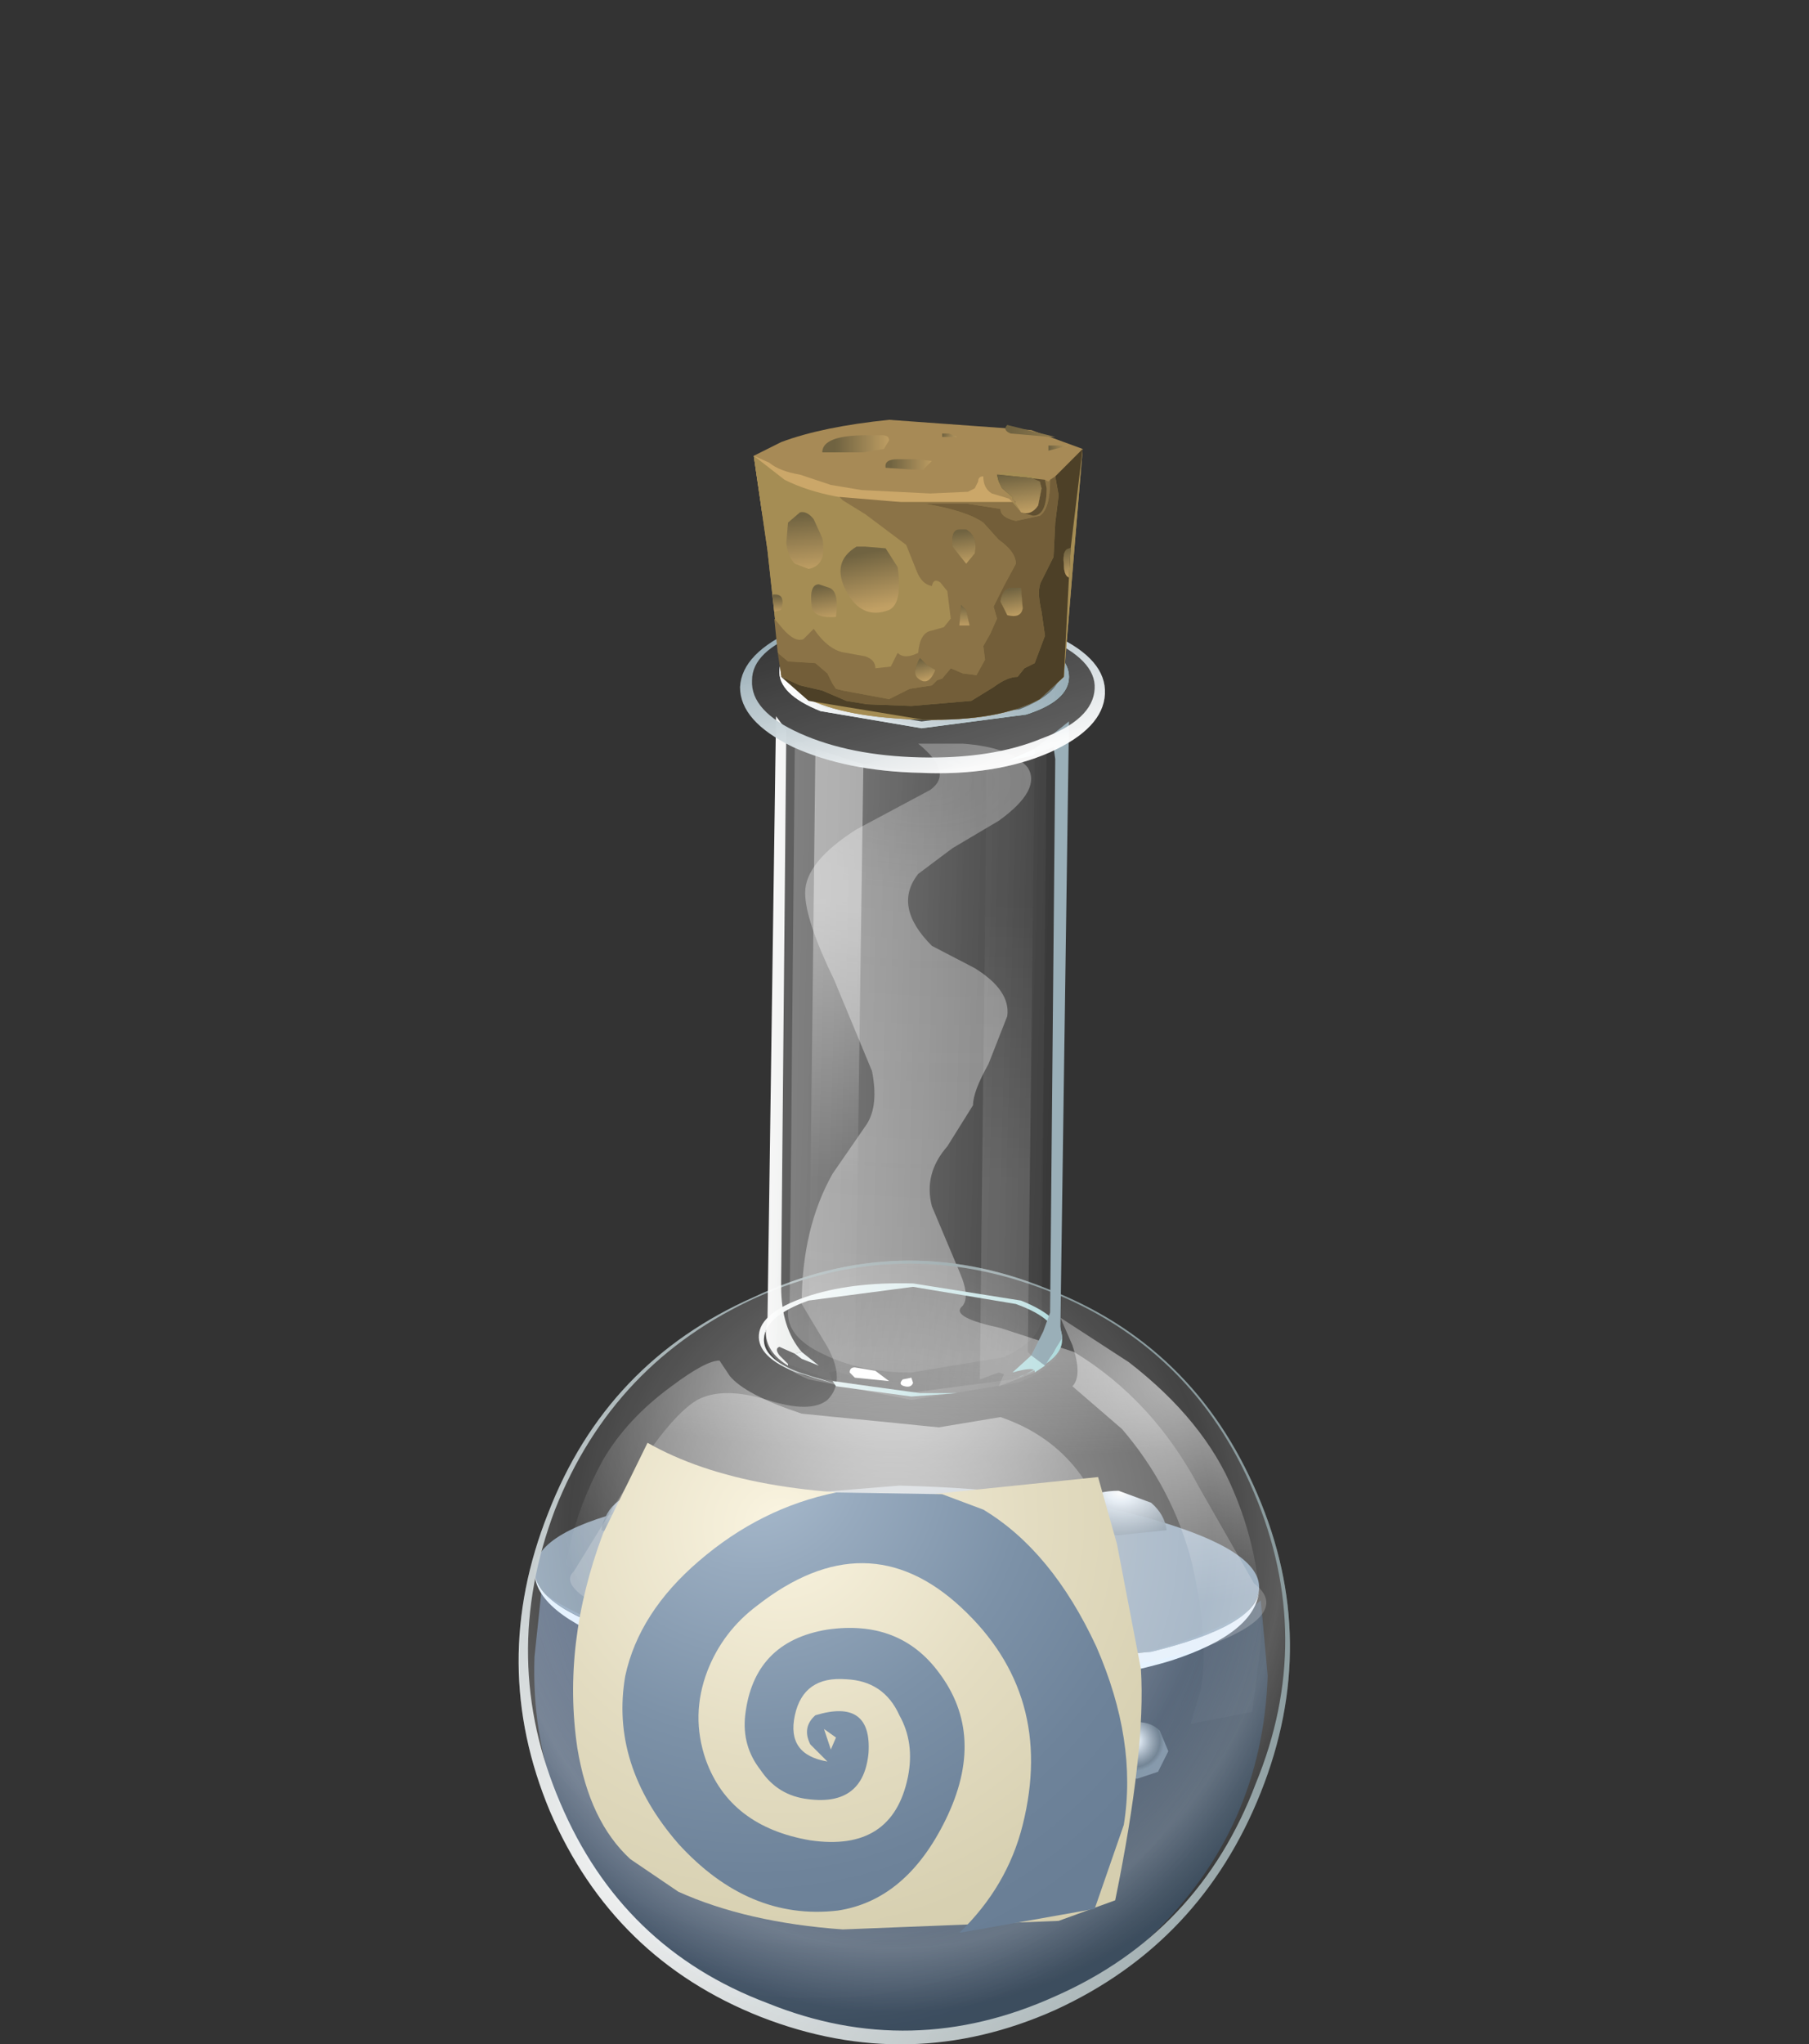 <?xml version="1.0" encoding="UTF-8" standalone="no"?>
<svg xmlns:xlink="http://www.w3.org/1999/xlink" height="59.65px" width="52.8px" xmlns="http://www.w3.org/2000/svg">
  <rect width="100%" height="100%" fill="#333333" stroke="none"/>
  <g transform="matrix(1.0, 0.0, 0.0, 1.0, 0.0, 0.0)">
    <use height="47.45" transform="matrix(1.0, 0.0, 0.0, 1.0, 15.15, 12.2)" width="22.5" xlink:href="#shape0"/>
  </g>
  <defs>
    <g id="shape0" transform="matrix(1.0, 0.0, 0.0, 1.0, -15.15, -12.2)">
      <path d="M36.8 46.7 L37.0 48.9 Q36.85 53.35 33.65 56.45 30.4 59.45 26.0 59.35 21.55 59.25 18.5 56.05 15.45 52.8 15.6 48.35 L15.8 46.45 Q17.2 47.45 19.9 48.15 L26.0 48.9 32.6 48.4 Q35.5 47.8 36.8 46.7" fill="url(#gradient0)" fill-rule="evenodd" stroke="none"/>
      <path d="M36.75 46.35 Q36.7 47.45 33.6 48.2 L26.1 48.8 Q21.75 48.65 18.6 47.8 15.55 46.9 15.6 45.8 15.65 44.65 18.8 43.95 L26.25 43.35 Q30.6 43.45 33.7 44.35 36.8 45.25 36.75 46.35" fill="url(#gradient1)" fill-rule="evenodd" stroke="none"/>
      <path d="M33.6 48.2 Q36.65 47.45 36.75 46.4 36.65 47.65 34.2 48.45 31.3 49.35 26.2 49.2 21.15 49.05 18.2 48.0 15.6 47.05 15.6 45.85 15.65 46.95 18.6 47.8 21.75 48.65 26.1 48.8 L33.6 48.2" fill="#e2f1ff" fill-rule="evenodd" stroke="none"/>
      <path d="M28.7 50.85 Q28.65 51.45 28.2 51.85 27.8 52.25 27.15 52.25 26.55 52.25 26.1 51.85 25.65 51.4 25.7 50.8 25.7 50.25 26.2 49.85 26.6 49.45 27.2 49.45 27.85 49.45 28.25 49.85 L28.7 50.85" fill="url(#gradient2)" fill-rule="evenodd" stroke="none"/>
      <path d="M18.8 49.4 L18.5 49.95 17.85 50.2 17.25 49.95 17.0 49.35 Q17.0 49.0 17.3 48.75 L17.9 48.5 18.55 48.8 18.8 49.4" fill="url(#gradient3)" fill-rule="evenodd" stroke="none"/>
      <path d="M22.75 48.95 L22.5 49.55 21.85 49.75 Q21.0 49.75 21.0 48.9 L21.25 48.35 Q21.55 48.1 21.9 48.1 L22.5 48.35 22.75 48.95" fill="url(#gradient4)" fill-rule="evenodd" stroke="none"/>
      <path d="M29.15 46.9 L28.9 47.5 28.25 47.75 Q27.9 47.7 27.65 47.45 27.4 47.25 27.4 46.85 27.4 46.55 27.65 46.3 27.95 46.05 28.3 46.05 L28.9 46.3 29.15 46.9" fill="url(#gradient5)" fill-rule="evenodd" stroke="none"/>
      <path d="M23.5 53.5 Q23.45 54.1 23.0 54.5 L22.0 54.85 Q21.35 54.85 20.95 54.45 20.5 54.05 20.5 53.45 20.55 52.85 21.0 52.45 21.4 52.05 22.0 52.05 22.65 52.1 23.05 52.5 23.5 52.95 23.5 53.5" fill="url(#gradient6)" fill-rule="evenodd" stroke="none"/>
      <path d="M34.1 51.1 L33.8 51.7 33.2 51.9 Q32.8 51.9 32.6 51.65 32.3 51.4 32.3 51.05 32.3 50.7 32.6 50.45 L33.2 50.25 Q33.6 50.25 33.85 50.5 L34.1 51.1" fill="url(#gradient7)" fill-rule="evenodd" stroke="none"/>
      <path d="M18.9 45.05 L17.55 44.65 Q17.65 44.1 18.05 43.8 18.4 43.45 18.95 43.5 19.45 43.5 19.85 43.9 L20.3 44.85 18.9 45.05" fill="url(#gradient8)" fill-rule="evenodd" stroke="none"/>
      <path d="M28.25 46.85 L27.2 46.6 Q27.4 45.65 28.3 45.65 29.25 45.75 29.4 46.7 L28.25 46.85" fill="url(#gradient9)" fill-rule="evenodd" stroke="none"/>
      <path d="M24.5 48.15 Q23.4 48.1 22.9 47.7 23.05 47.1 23.5 46.7 24.0 46.3 24.6 46.35 25.2 46.35 25.6 46.8 L26.15 47.9 24.5 48.15" fill="url(#gradient10)" fill-rule="evenodd" stroke="none"/>
      <path d="M32.6 44.8 L31.2 44.45 Q31.45 43.5 32.65 43.5 L33.6 43.85 Q34.0 44.2 34.05 44.65 L32.6 44.8" fill="url(#gradient11)" fill-rule="evenodd" stroke="none"/>
      <path d="M26.8 21.7 L28.1 21.7 Q29.5 21.8 30.0 22.4 30.4 23.05 29.15 23.95 L27.8 24.75 26.8 25.5 Q26.05 26.45 27.2 27.6 L28.45 28.25 Q29.5 28.9 29.4 29.65 L28.85 31.05 Q28.4 31.85 28.4 32.25 L27.65 33.45 Q26.95 34.25 27.2 35.2 L28.0 37.1 Q28.35 37.9 28.05 38.15 27.8 38.45 29.2 38.75 L31.35 39.45 Q33.65 40.85 35.0 43.4 L36.6 46.2 Q37.7 47.05 35.45 47.95 32.8 49.0 27.3 48.85 21.95 48.7 18.75 47.45 16.15 46.4 16.75 45.85 L18.2 43.5 Q19.5 41.35 20.35 40.85 21.1 40.45 22.4 40.85 23.65 41.25 24.15 40.85 24.7 40.3 24.15 39.3 L23.4 38.05 Q23.4 35.85 24.3 34.25 L25.3 32.8 Q25.65 32.25 25.45 31.25 L24.35 28.6 Q23.5 26.85 23.5 26.05 23.5 25.15 25.0 24.2 L27.15 23.05 Q27.85 22.55 26.8 21.7" fill="url(#gradient12)" fill-rule="evenodd" stroke="none"/>
      <path d="M36.8 52.3 Q35.05 56.7 30.8 58.65 26.55 60.55 22.2 58.85 17.9 57.15 16.05 52.85 14.25 48.55 16.0 44.15 17.7 39.75 22.0 37.85 26.25 35.85 30.55 37.6 34.85 39.25 36.7 43.6 38.55 47.9 36.8 52.3" fill="url(#gradient13)" fill-rule="evenodd" stroke="none"/>
      <path d="M36.65 52.05 Q38.4 47.8 36.6 43.55 34.8 39.3 30.55 37.65 26.3 36.0 22.1 37.85 17.9 39.75 16.2 44.05 14.55 48.4 16.35 52.6 18.15 56.85 22.4 58.45 26.6 60.15 30.8 58.25 35.0 56.4 36.65 52.05 M36.7 43.6 Q38.55 47.9 36.8 52.3 35.05 56.7 30.8 58.65 26.55 60.55 22.2 58.85 17.9 57.15 16.05 52.85 14.25 48.55 16.0 44.15 17.7 39.75 22.0 37.85 26.25 35.85 30.55 37.6 34.85 39.25 36.7 43.6" fill="url(#gradient14)" fill-rule="evenodd" stroke="none"/>
      <path d="M29.2 41.35 Q31.85 42.25 32.5 45.3 32.8 46.85 32.6 48.2 L32.55 49.45 Q32.2 51.0 31.25 52.0 28.1 55.15 19.25 52.2 16.65 51.3 16.4 48.0 16.2 45.15 17.6 42.6 18.3 41.4 19.6 40.45 20.6 39.7 21.0 39.7 L21.3 40.15 Q21.75 40.7 23.4 41.25 L27.4 41.65 29.2 41.35" fill="url(#gradient15)" fill-rule="evenodd" stroke="none"/>
      <path d="M31.3 40.45 Q31.6 40.15 31.3 39.25 L30.95 38.45 32.95 39.75 Q35.15 41.45 36.0 43.5 36.9 45.6 36.8 48.0 L36.55 49.95 34.75 50.3 35.05 49.3 Q35.3 47.9 34.8 45.65 34.25 43.45 32.75 41.7 L31.3 40.45" fill="url(#gradient16)" fill-rule="evenodd" stroke="none"/>
      <path d="M31.0 39.1 Q31.0 39.7 29.8 40.15 L29.7 40.2 Q30.8 39.75 30.85 39.15 30.9 38.5 29.65 38.05 L26.65 37.55 23.6 37.95 Q22.35 38.4 22.3 39.05 22.25 39.65 23.35 40.05 L24.6 40.45 23.25 40.05 Q22.1 39.6 22.15 38.95 22.2 38.3 23.5 37.85 24.8 37.4 26.65 37.45 L29.8 37.95 Q31.05 38.45 31.0 39.1" fill="url(#gradient17)" fill-rule="evenodd" stroke="none"/>
      <path d="M30.85 39.15 Q30.8 39.8 29.55 40.25 L26.5 40.65 23.5 40.15 Q22.25 39.65 22.3 39.05 22.35 38.4 23.6 37.95 L26.65 37.55 29.65 38.05 Q30.9 38.5 30.85 39.15" fill="url(#gradient18)" fill-rule="evenodd" stroke="none"/>
      <path d="M27.0 18.05 L24.0 18.45 Q22.8 18.9 22.75 19.55 22.7 20.25 23.95 20.75 L26.9 21.25 29.95 20.85 Q31.2 20.45 31.2 19.75 31.2 19.05 30.0 18.6 28.75 18.05 27.0 18.05 M23.15 21.8 Q21.6 21.05 21.6 20.05 21.65 19.05 23.25 18.35 24.8 17.7 27.0 17.75 29.2 17.85 30.8 18.55 32.3 19.25 32.25 20.25 32.2 21.25 30.65 21.95 29.05 22.65 26.85 22.55 24.7 22.5 23.15 21.8" fill="url(#gradient19)" fill-rule="evenodd" stroke="none"/>
      <path d="M22.65 21.05 Q22.9 21.65 24.1 22.1 L26.85 22.55 29.65 22.2 31.2 21.15 30.95 38.8 31.0 39.1 Q31.0 39.85 29.7 40.35 L26.6 40.85 23.6 40.25 Q22.3 39.7 22.35 38.95 L22.45 38.65 22.65 21.05" fill="url(#gradient20)" fill-rule="evenodd" stroke="none"/>
      <path d="M26.85 22.45 Q29.2 22.55 30.55 21.7 L30.4 38.05 30.4 38.4 Q30.4 39.1 29.3 39.6 L26.6 40.05 Q25.1 40.05 24.0 39.5 22.95 39.0 23.0 38.25 L23.05 37.95 23.2 21.55 Q24.45 22.45 26.85 22.45" fill="url(#gradient21)" fill-rule="evenodd" stroke="none"/>
      <path d="M27.95 40.65 L26.6 40.75 24.4 40.45 24.3 40.3 26.85 40.65 27.95 40.65" fill="url(#gradient22)" fill-rule="evenodd" stroke="none"/>
      <path d="M22.65 20.9 L22.95 21.3 22.8 37.35 22.8 37.55 Q22.8 38.75 23.4 39.45 L23.2 39.5 22.75 39.3 Q22.6 39.35 22.75 39.55 L23.0 39.8 23.0 39.85 Q22.35 39.45 22.35 38.85 L22.4 38.55 22.65 20.9" fill="url(#gradient23)" fill-rule="evenodd" stroke="none"/>
      <path d="M30.8 22.15 L30.75 21.8 30.2 22.0 30.2 21.85 31.2 21.05 30.95 38.7 31.0 39.05 30.5 39.85 30.1 39.55 30.45 38.85 30.65 38.3 30.8 22.15" fill="url(#gradient24)" fill-rule="evenodd" stroke="none"/>
      <path d="M23.8 21.85 L25.2 22.3 24.95 39.9 Q24.8 39.9 24.8 40.05 L24.95 40.2 24.4 40.0 24.2 40.05 24.3 40.3 23.0 39.8 23.0 39.75 23.2 39.5 23.4 39.65 23.9 39.85 23.4 39.45 23.6 39.35 23.8 21.85" fill="url(#gradient25)" fill-rule="evenodd" stroke="none"/>
      <path d="M23.4 39.65 L23.2 39.5 23.4 39.45 23.9 39.85 23.4 39.65" fill="url(#gradient26)" fill-rule="evenodd" stroke="none"/>
      <path d="M23.4 39.65 L23.2 39.5 23.4 39.45 23.9 39.85 23.4 39.65" fill="url(#gradient27)" fill-rule="evenodd" stroke="none"/>
      <path d="M28.8 22.3 L29.4 22.2 30.15 22.05 30.2 22.0 30.0 39.45 30.1 39.55 29.55 40.05 Q30.25 39.85 30.2 40.05 L29.15 40.45 29.3 40.1 29.15 40.05 28.6 40.25 28.8 22.3" fill="url(#gradient28)" fill-rule="evenodd" stroke="none"/>
      <path d="M30.15 22.05 L29.4 22.2 30.2 21.85 30.2 22.0 30.15 22.05" fill="url(#gradient29)" fill-rule="evenodd" stroke="none"/>
      <path d="M30.15 22.05 L29.4 22.2 30.2 21.85 30.2 22.0 30.15 22.05" fill="url(#gradient30)" fill-rule="evenodd" stroke="none"/>
      <path d="M30.1 39.55 L30.5 39.85 30.2 40.05 Q30.25 39.85 29.55 40.05 L30.1 39.55" fill="url(#gradient31)" fill-rule="evenodd" stroke="none"/>
      <path d="M30.1 39.55 L30.5 39.85 30.2 40.05 Q30.25 39.85 29.55 40.05 L30.1 39.55" fill="url(#gradient32)" fill-rule="evenodd" stroke="none"/>
      <path d="M24.8 40.05 Q24.8 39.9 24.95 39.9 L25.55 40.0 25.95 40.3 24.95 40.2 24.8 40.05" fill="#ffffff" fill-rule="evenodd" stroke="none"/>
      <path d="M26.4 40.45 Q26.2 40.4 26.35 40.25 L26.6 40.2 26.65 40.35 Q26.6 40.5 26.4 40.45" fill="#ffffff" fill-rule="evenodd" stroke="none"/>
      <path d="M31.2 19.75 Q31.2 20.45 29.95 20.85 L26.9 21.25 23.95 20.75 Q22.7 20.25 22.75 19.55 22.8 18.9 24.0 18.45 L27.0 18.05 Q28.75 18.05 30.0 18.6 31.2 19.05 31.2 19.75" fill="url(#gradient33)" fill-rule="evenodd" stroke="none"/>
      <path d="M27.0 17.85 Q24.9 17.85 23.4 18.45 21.95 19.0 21.95 19.85 21.9 20.75 23.35 21.4 24.8 22.05 26.85 22.1 28.95 22.15 30.4 21.55 31.9 21.0 31.95 20.1 32.0 19.25 30.5 18.6 29.05 17.95 27.0 17.85 M23.15 21.8 Q21.6 21.05 21.6 20.05 21.65 19.05 23.25 18.35 24.8 17.7 27.0 17.75 29.2 17.85 30.8 18.55 32.3 19.25 32.25 20.25 32.2 21.25 30.65 21.95 29.05 22.65 26.85 22.55 24.7 22.5 23.15 21.8" fill="url(#gradient34)" fill-rule="evenodd" stroke="none"/>
      <path d="M23.95 20.75 Q22.7 20.25 22.75 19.55 22.8 18.9 24.0 18.45 L25.35 18.15 24.2 18.45 Q23.0 18.85 22.95 19.5 22.9 20.15 24.1 20.65 L26.95 21.2 29.8 20.8 Q31.0 20.35 31.0 19.7 31.0 19.05 29.95 18.6 L28.4 18.15 30.05 18.6 Q31.2 19.1 31.2 19.75 31.2 20.45 29.95 20.85 L26.9 21.25 23.95 20.75" fill="url(#gradient35)" fill-rule="evenodd" stroke="none"/>
      <path d="M23.95 20.75 Q22.7 20.25 22.75 19.55 22.8 18.9 24.0 18.45 L25.7 18.1 24.2 18.45 Q23.0 18.85 23.0 19.45 23.0 20.1 24.15 20.6 L26.9 21.05 29.75 20.7 Q30.9 20.25 30.95 19.65 30.95 19.0 29.8 18.55 L28.95 18.25 30.0 18.6 Q31.2 19.05 31.2 19.75 31.2 20.45 29.95 20.85 L26.9 21.25 23.95 20.75" fill="url(#gradient36)" fill-rule="evenodd" stroke="none"/>
      <path d="M30.1 12.55 L31.6 13.1 31.05 19.75 30.35 20.4 Q29.15 21.05 26.95 21.0 24.65 20.95 23.5 20.35 L22.8 19.7 22.4 16.05 22.0 13.3 22.8 12.9 Q24.0 12.45 25.95 12.25 L30.1 12.55" fill="#a78a56" fill-rule="evenodd" stroke="none"/>
      <path d="M22.0 13.3 L22.45 13.5 Q22.75 13.75 23.35 13.85 L24.25 14.15 25.15 14.3 27.15 14.4 28.25 14.35 28.45 14.25 28.55 14.05 Q28.55 13.9 28.7 13.9 28.7 14.25 28.95 14.4 L29.45 14.55 29.75 14.85 Q29.7 15.35 28.8 15.55 L27.5 15.85 26.2 15.85 23.4 15.6 22.25 15.0 22.0 13.3" fill="#cba769" fill-rule="evenodd" stroke="none"/>
      <path d="M25.75 12.7 Q25.95 12.7 25.95 12.85 L25.8 13.1 25.2 13.2 24.0 13.2 Q24.0 12.7 25.3 12.7 L25.75 12.7" fill="url(#gradient37)" fill-rule="evenodd" stroke="none"/>
      <path d="M25.85 13.65 Q25.8 13.4 26.2 13.4 L26.7 13.4 27.2 13.45 26.95 13.7 26.6 13.7 25.85 13.65" fill="url(#gradient38)" fill-rule="evenodd" stroke="none"/>
      <path d="M27.5 12.65 L27.7 12.65 27.95 12.75 27.5 12.75 27.5 12.65" fill="url(#gradient39)" fill-rule="evenodd" stroke="none"/>
      <path d="M29.5 12.65 Q29.25 12.55 29.4 12.4 L30.8 12.75 30.65 12.75 29.5 12.65" fill="url(#gradient40)" fill-rule="evenodd" stroke="none"/>
      <path d="M30.6 13.15 L30.6 13.0 31.2 13.0 30.6 13.15" fill="url(#gradient41)" fill-rule="evenodd" stroke="none"/>
      <path d="M30.6 14.05 Q31.3 13.8 31.6 13.1 L31.05 19.75 30.35 20.4 Q29.15 21.05 26.95 21.0 24.65 20.95 23.5 20.35 L22.8 19.7 22.4 16.05 22.0 13.3 22.9 14.0 Q24.2 14.65 26.3 14.65 L29.65 14.65 29.3 14.3 Q29.0 13.95 29.15 13.85 29.3 13.7 29.95 13.85 L30.6 14.05" fill="#a58d54" fill-rule="evenodd" stroke="none"/>
      <path d="M27.3 19.55 L27.05 19.4 26.85 19.2 Q26.6 19.65 26.8 19.8 27.1 20.05 27.3 19.55 M28.2 17.8 L28.05 17.65 28.0 18.25 28.3 18.25 28.2 17.8 M28.0 15.45 Q27.75 15.45 27.8 15.95 L28.2 16.45 28.45 16.15 Q28.55 15.65 28.2 15.45 L28.0 15.45 M30.5 14.0 L30.6 14.05 30.65 14.0 Q30.65 14.85 30.35 15.05 L29.65 15.2 Q29.2 15.1 29.2 14.85 L28.25 14.7 27.0 14.7 Q28.2 14.9 28.7 15.25 L29.15 15.75 Q29.65 16.1 29.65 16.45 L29.3 17.1 29.0 17.7 29.1 18.05 28.9 18.5 28.7 18.85 28.75 19.25 28.5 19.7 28.1 19.65 27.75 19.5 27.5 19.8 27.35 19.85 27.2 20.0 26.55 20.1 25.95 20.4 24.6 20.15 24.4 20.1 24.3 19.95 24.15 19.65 23.8 19.35 23.0 19.3 22.7 19.05 22.6 18.05 22.85 18.35 Q23.2 18.75 23.45 18.65 L23.75 18.35 Q24.2 19.0 24.7 19.05 L25.25 19.15 Q25.55 19.25 25.55 19.5 L26.0 19.45 26.2 19.05 Q26.4 19.25 26.8 19.05 26.85 18.45 27.2 18.4 L27.55 18.3 27.75 18.05 27.65 17.25 27.45 17.0 Q27.25 16.85 27.2 17.1 26.9 17.05 26.75 16.65 L26.45 15.9 25.25 15.0 24.6 14.6 24.5 14.5 26.3 14.65 29.55 14.65 29.8 14.95 30.15 15.05 Q30.55 15.05 30.55 14.25 L30.5 14.0" fill="#8b7347" fill-rule="evenodd" stroke="none"/>
      <path d="M30.1 13.95 L29.1 13.85 29.15 13.85 30.5 14.0 30.55 14.25 Q30.55 15.05 30.15 15.05 L29.8 14.95 Q30.1 15.05 30.3 14.75 L30.4 14.25 30.35 14.05 30.1 13.95" fill="#615031" fill-rule="evenodd" stroke="none"/>
      <path d="M29.5 17.15 Q29.25 17.2 29.2 17.55 L29.4 17.95 Q29.8 18.05 29.85 17.75 L29.8 17.15 29.5 17.15 M30.65 14.0 L30.8 13.9 30.9 14.45 30.8 15.25 30.75 16.25 30.4 16.95 Q30.25 17.2 30.4 17.85 L30.5 18.55 30.2 19.35 29.9 19.5 29.7 19.75 Q29.4 19.75 29.0 20.05 L28.35 20.45 26.6 20.6 25.3 20.55 24.7 20.45 24.0 20.15 23.35 20.0 22.8 19.75 22.8 19.7 22.7 19.05 23.0 19.3 23.8 19.35 24.15 19.65 24.3 19.95 24.4 20.1 24.6 20.15 25.95 20.4 26.55 20.1 27.2 20.0 27.35 19.85 27.5 19.8 27.75 19.5 28.1 19.65 28.5 19.7 28.75 19.25 28.7 18.85 28.9 18.5 29.1 18.05 29.0 17.7 29.3 17.1 29.65 16.45 Q29.65 16.1 29.15 15.75 L28.7 15.25 Q28.2 14.9 27.0 14.7 L28.25 14.7 29.2 14.85 Q29.2 15.1 29.65 15.2 L30.35 15.05 Q30.65 14.85 30.65 14.0" fill="#735e39" fill-rule="evenodd" stroke="none"/>
      <path d="M30.8 13.9 L31.6 13.1 31.25 16.0 Q31.0 16.0 31.05 16.45 31.05 16.8 31.2 16.85 L31.05 19.75 30.35 20.4 Q29.15 21.05 26.95 21.0 L23.6 20.45 22.8 19.75 23.35 20.0 24.0 20.15 24.7 20.45 25.3 20.55 26.6 20.6 28.35 20.45 29.0 20.05 Q29.4 19.75 29.7 19.75 L29.9 19.5 30.2 19.35 30.5 18.55 30.4 17.85 Q30.25 17.2 30.4 16.95 L30.75 16.25 30.8 15.25 30.9 14.45 30.8 13.9" fill="#4d4027" fill-rule="evenodd" stroke="none"/>
      <path d="M23.6 16.6 L23.2 16.45 Q23.0 16.25 22.95 15.85 L23.0 15.25 23.35 14.95 Q23.55 14.9 23.75 15.15 L24.0 15.7 Q24.15 16.5 23.6 16.6" fill="url(#gradient42)" fill-rule="evenodd" stroke="none"/>
      <path d="M25.95 17.8 Q25.15 18.1 24.7 17.25 24.25 16.4 25.0 15.95 L25.25 15.95 25.85 16.0 26.2 16.55 Q26.35 17.6 25.95 17.8" fill="url(#gradient43)" fill-rule="evenodd" stroke="none"/>
      <path d="M23.7 17.75 Q23.6 17.05 23.9 17.05 L24.2 17.15 Q24.5 17.25 24.4 18.0 23.8 18.05 23.7 17.75" fill="url(#gradient44)" fill-rule="evenodd" stroke="none"/>
      <path d="M22.55 17.35 Q22.95 17.3 22.8 17.8 L22.6 17.85 22.55 17.35" fill="url(#gradient45)" fill-rule="evenodd" stroke="none"/>
      <path d="M28.2 16.45 L27.8 15.95 Q27.75 15.45 28.0 15.45 L28.2 15.45 Q28.55 15.65 28.45 16.15 L28.2 16.45" fill="#705c39" fill-rule="evenodd" stroke="none"/>
      <path d="M28.2 16.45 L27.8 15.95 Q27.75 15.45 28.0 15.45 L28.2 15.45 Q28.55 15.65 28.45 16.15 L28.2 16.45" fill="url(#gradient46)" fill-rule="evenodd" stroke="none"/>
      <path d="M28.2 17.8 L28.3 18.25 28.0 18.25 28.05 17.65 28.2 17.8" fill="#705c39" fill-rule="evenodd" stroke="none"/>
      <path d="M28.2 17.8 L28.3 18.25 28.0 18.25 28.05 17.65 28.2 17.8" fill="url(#gradient47)" fill-rule="evenodd" stroke="none"/>
      <path d="M27.05 19.4 L27.3 19.55 Q27.1 20.05 26.8 19.8 26.6 19.65 26.85 19.2 L27.05 19.4" fill="#705c39" fill-rule="evenodd" stroke="none"/>
      <path d="M27.05 19.4 L27.3 19.55 Q27.1 20.05 26.8 19.8 26.6 19.65 26.85 19.2 L27.05 19.4" fill="url(#gradient48)" fill-rule="evenodd" stroke="none"/>
      <path d="M29.5 17.15 L29.8 17.15 29.85 17.75 Q29.8 18.05 29.4 17.95 L29.2 17.55 Q29.25 17.2 29.5 17.15" fill="#615031" fill-rule="evenodd" stroke="none"/>
      <path d="M29.5 17.15 L29.8 17.15 29.85 17.75 Q29.8 18.05 29.4 17.95 L29.2 17.55 Q29.25 17.2 29.5 17.15" fill="url(#gradient49)" fill-rule="evenodd" stroke="none"/>
      <path d="M31.05 16.45 Q31.0 16.0 31.25 16.0 L31.2 16.85 Q31.05 16.8 31.05 16.45" fill="#4d4027" fill-rule="evenodd" stroke="none"/>
      <path d="M31.05 16.45 Q31.0 16.0 31.25 16.0 L31.2 16.85 Q31.05 16.8 31.05 16.45" fill="url(#gradient50)" fill-rule="evenodd" stroke="none"/>
      <path d="M30.1 13.95 L30.35 14.05 30.4 14.25 30.3 14.75 Q30.1 15.05 29.8 14.95 L29.6 14.65 29.65 14.65 29.55 14.55 29.55 14.5 29.25 14.25 29.15 14.05 29.1 13.85 30.1 13.95" fill="#615031" fill-rule="evenodd" stroke="none"/>
      <path d="M30.1 13.95 L30.35 14.05 30.4 14.25 30.3 14.75 Q30.1 15.05 29.8 14.95 L29.6 14.65 29.65 14.65 29.55 14.55 29.55 14.5 29.25 14.25 29.15 14.05 29.1 13.85 30.1 13.95" fill="url(#gradient51)" fill-rule="evenodd" stroke="none"/>
      <path d="M32.05 43.1 L32.6 45.05 33.3 48.7 Q33.45 51.05 32.55 55.45 L30.9 56.05 24.6 56.3 Q21.8 56.1 19.8 55.2 L18.4 54.25 Q17.2 53.15 16.85 51.0 16.4 47.95 17.6 44.75 L18.9 42.1 Q21.8 43.75 27.2 43.6 L32.05 43.1" fill="url(#gradient52)" fill-rule="evenodd" stroke="none"/>
      <path d="M24.05 50.45 L24.25 51.05 24.4 50.7 24.05 50.45 M32.0 48.05 Q33.2 50.8 32.8 53.25 L31.95 55.7 28.0 56.4 Q29.4 55.05 29.85 53.25 30.8 49.45 28.05 46.9 25.3 44.35 22.1 46.85 21.1 47.6 20.65 48.75 20.15 50.05 20.6 51.35 21.3 53.3 23.65 53.7 26.05 54.05 26.5 51.85 26.7 50.85 26.25 50.05 25.8 49.05 24.7 49.0 23.45 48.9 23.2 50.05 22.95 51.2 24.15 51.4 L23.65 50.9 Q23.4 50.4 23.8 50.05 25.45 49.55 25.35 51.15 25.2 52.7 23.6 52.5 22.7 52.4 22.2 51.65 21.65 50.95 21.75 50.05 22.0 47.9 24.15 47.55 26.25 47.25 27.4 48.8 28.8 50.65 27.6 53.1 26.45 55.45 24.45 55.75 21.85 56.05 19.8 53.8 17.8 51.5 18.25 48.9 18.65 47.05 20.4 45.55 22.2 44.0 24.4 43.55 L27.5 43.6 28.7 44.05 Q30.7 45.25 32.0 48.05" fill="url(#gradient53)" fill-rule="evenodd" stroke="none"/>
    </g>
    <radialGradient cx="0" cy="0" gradientTransform="matrix(0.007, 0.016, 0.016, -0.007, 23.85, 45.25)" gradientUnits="userSpaceOnUse" id="gradient0" r="819.2" spreadMethod="pad">
      <stop offset="0.0" stop-color="#b2c8f1" stop-opacity="0.667"/>
      <stop offset="0.988" stop-color="#374b60" stop-opacity="0.847"/>
    </radialGradient>
    <radialGradient cx="0" cy="0" gradientTransform="matrix(0.005, 0.012, 0.012, -0.006, 23.8, 42.85)" gradientUnits="userSpaceOnUse" id="gradient1" r="819.2" spreadMethod="pad">
      <stop offset="0.0" stop-color="#bfccd9" stop-opacity="0.667"/>
      <stop offset="0.988" stop-color="#9ab5ce" stop-opacity="0.847"/>
    </radialGradient>
    <radialGradient cx="0" cy="0" gradientTransform="matrix(6.0E-4, 0.002, 0.002, -6.0E-4, 27.0, 50.4)" gradientUnits="userSpaceOnUse" id="gradient2" r="819.2" spreadMethod="pad">
      <stop offset="0.0" stop-color="#ffffff"/>
      <stop offset="0.165" stop-color="#dfeaf5"/>
      <stop offset="0.859" stop-color="#687c8e" stop-opacity="0.847"/>
      <stop offset="1.0" stop-color="#8096aa" stop-opacity="0.847"/>
    </radialGradient>
    <radialGradient cx="0" cy="0" gradientTransform="matrix(3.0E-4, 0.001, 0.001, -3.0E-4, 17.8, 49.1)" gradientUnits="userSpaceOnUse" id="gradient3" r="819.2" spreadMethod="pad">
      <stop offset="0.0" stop-color="#ffffff"/>
      <stop offset="0.165" stop-color="#dfeaf5"/>
      <stop offset="0.859" stop-color="#687c8e" stop-opacity="0.847"/>
      <stop offset="1.0" stop-color="#8096aa" stop-opacity="0.847"/>
    </radialGradient>
    <radialGradient cx="0" cy="0" gradientTransform="matrix(3.0E-4, 0.001, 0.001, -3.0E-4, 21.8, 48.65)" gradientUnits="userSpaceOnUse" id="gradient4" r="819.2" spreadMethod="pad">
      <stop offset="0.0" stop-color="#ffffff"/>
      <stop offset="0.165" stop-color="#dfeaf5"/>
      <stop offset="0.859" stop-color="#687c8e" stop-opacity="0.847"/>
      <stop offset="1.0" stop-color="#8096aa" stop-opacity="0.847"/>
    </radialGradient>
    <radialGradient cx="0" cy="0" gradientTransform="matrix(3.0E-4, 0.001, 0.001, -3.0E-4, 28.2, 46.65)" gradientUnits="userSpaceOnUse" id="gradient5" r="819.2" spreadMethod="pad">
      <stop offset="0.0" stop-color="#ffffff"/>
      <stop offset="0.165" stop-color="#dfeaf5"/>
      <stop offset="0.859" stop-color="#687c8e" stop-opacity="0.847"/>
      <stop offset="1.0" stop-color="#8096aa" stop-opacity="0.847"/>
    </radialGradient>
    <radialGradient cx="0" cy="0" gradientTransform="matrix(6.0E-4, 0.002, 0.002, -6.0E-4, 21.8, 53.05)" gradientUnits="userSpaceOnUse" id="gradient6" r="819.2" spreadMethod="pad">
      <stop offset="0.0" stop-color="#ffffff"/>
      <stop offset="0.165" stop-color="#dfeaf5"/>
      <stop offset="0.859" stop-color="#687c8e" stop-opacity="0.847"/>
      <stop offset="1.0" stop-color="#8096aa" stop-opacity="0.847"/>
    </radialGradient>
    <radialGradient cx="0" cy="0" gradientTransform="matrix(4.0E-4, 0.001, 0.001, -4.0E-4, 33.1, 50.8)" gradientUnits="userSpaceOnUse" id="gradient7" r="819.2" spreadMethod="pad">
      <stop offset="0.0" stop-color="#ffffff"/>
      <stop offset="0.165" stop-color="#dfeaf5"/>
      <stop offset="0.859" stop-color="#687c8e" stop-opacity="0.847"/>
      <stop offset="1.0" stop-color="#8096aa" stop-opacity="0.847"/>
    </radialGradient>
    <radialGradient cx="0" cy="0" gradientTransform="matrix(-1.0E-4, 0.002, 0.003, 2.0E-4, 19.0, 43.55)" gradientUnits="userSpaceOnUse" id="gradient8" r="819.2" spreadMethod="pad">
      <stop offset="0.0" stop-color="#ffffff"/>
      <stop offset="0.165" stop-color="#dfeaf5"/>
      <stop offset="0.859" stop-color="#687c8e" stop-opacity="0.847"/>
      <stop offset="1.0" stop-color="#8096aa" stop-opacity="0.847"/>
    </radialGradient>
    <radialGradient cx="0" cy="0" gradientTransform="matrix(-1.0E-4, 0.001, 0.002, 2.0E-4, 28.35, 45.7)" gradientUnits="userSpaceOnUse" id="gradient9" r="819.2" spreadMethod="pad">
      <stop offset="0.0" stop-color="#ffffff"/>
      <stop offset="0.165" stop-color="#dfeaf5"/>
      <stop offset="0.859" stop-color="#687c8e" stop-opacity="0.847"/>
      <stop offset="1.0" stop-color="#8096aa" stop-opacity="0.847"/>
    </radialGradient>
    <radialGradient cx="0" cy="0" gradientTransform="matrix(-2.0E-4, 0.002, 0.004, 3.0E-4, 24.6, 46.4)" gradientUnits="userSpaceOnUse" id="gradient10" r="819.2" spreadMethod="pad">
      <stop offset="0.0" stop-color="#ffffff"/>
      <stop offset="0.165" stop-color="#dfeaf5"/>
      <stop offset="0.859" stop-color="#687c8e" stop-opacity="0.847"/>
      <stop offset="1.0" stop-color="#8096aa" stop-opacity="0.847"/>
    </radialGradient>
    <radialGradient cx="0" cy="0" gradientTransform="matrix(-1.0E-4, 0.002, 0.003, 2.0E-4, 32.7, 43.55)" gradientUnits="userSpaceOnUse" id="gradient11" r="819.2" spreadMethod="pad">
      <stop offset="0.0" stop-color="#ffffff"/>
      <stop offset="0.165" stop-color="#dfeaf5"/>
      <stop offset="0.859" stop-color="#687c8e" stop-opacity="0.847"/>
      <stop offset="1.0" stop-color="#8096aa" stop-opacity="0.847"/>
    </radialGradient>
    <radialGradient cx="0" cy="0" gradientTransform="matrix(-8.0E-4, 0.024, 0.047, 0.002, 26.9, 22.75)" gradientUnits="userSpaceOnUse" id="gradient12" r="819.2" spreadMethod="pad">
      <stop offset="0.0" stop-color="#ffffff" stop-opacity="0.259"/>
      <stop offset="0.165" stop-color="#ebebeb" stop-opacity="0.369"/>
      <stop offset="0.859" stop-color="#e0e0e0" stop-opacity="0.459"/>
      <stop offset="1.0" stop-color="#ededed" stop-opacity="0.227"/>
    </radialGradient>
    <radialGradient cx="0" cy="0" gradientTransform="matrix(0.002, 0.017, 0.016, -0.002, 26.0, 44.7)" gradientUnits="userSpaceOnUse" id="gradient13" r="819.2" spreadMethod="pad">
      <stop offset="0.0" stop-color="#ffffff" stop-opacity="0.478"/>
      <stop offset="0.71" stop-color="#ffffff" stop-opacity="0.082"/>
      <stop offset="0.867" stop-color="#ffffff" stop-opacity="0.2"/>
      <stop offset="1.0" stop-color="#ffffff" stop-opacity="0.027"/>
    </radialGradient>
    <radialGradient cx="0" cy="0" gradientTransform="matrix(0.018, -0.016, -0.016, -0.018, 18.95, 53.85)" gradientUnits="userSpaceOnUse" id="gradient14" r="819.2" spreadMethod="pad">
      <stop offset="0.0" stop-color="#ffffff" stop-opacity="0.949"/>
      <stop offset="1.0" stop-color="#8a9b9e"/>
    </radialGradient>
    <radialGradient cx="0" cy="0" gradientTransform="matrix(0.003, 0.012, 0.014, -0.002, 25.95, 40.25)" gradientUnits="userSpaceOnUse" id="gradient15" r="819.2" spreadMethod="pad">
      <stop offset="0.0" stop-color="#ffffff" stop-opacity="0.588"/>
      <stop offset="1.0" stop-color="#ffffff" stop-opacity="0.0"/>
    </radialGradient>
    <radialGradient cx="0" cy="0" gradientTransform="matrix(0.002, 0.008, 0.009, -0.002, 34.5, 40.05)" gradientUnits="userSpaceOnUse" id="gradient16" r="819.2" spreadMethod="pad">
      <stop offset="0.0" stop-color="#ffffff" stop-opacity="0.62"/>
      <stop offset="1.0" stop-color="#ffffff" stop-opacity="0.027"/>
    </radialGradient>
    <linearGradient gradientTransform="matrix(0.005, 0.002, 0.002, -0.005, 26.6, 39.05)" gradientUnits="userSpaceOnUse" id="gradient17" spreadMethod="pad" x1="-819.2" x2="819.2">
      <stop offset="0.0" stop-color="#ffffff" stop-opacity="0.949"/>
      <stop offset="1.0" stop-color="#abd9db"/>
    </linearGradient>
    <linearGradient gradientTransform="matrix(0.004, 0.001, 0.001, -0.004, 26.8, 39.1)" gradientUnits="userSpaceOnUse" id="gradient18" spreadMethod="pad" x1="-819.2" x2="819.2">
      <stop offset="0.0" stop-color="#000000" stop-opacity="0.247"/>
      <stop offset="1.0" stop-color="#000000" stop-opacity="0.027"/>
    </linearGradient>
    <linearGradient gradientTransform="matrix(-9.0E-4, -0.003, -0.003, 9.0E-4, 26.95, 20.15)" gradientUnits="userSpaceOnUse" id="gradient19" spreadMethod="pad" x1="-819.2" x2="819.2">
      <stop offset="0.0" stop-color="#ffffff" stop-opacity="0.22"/>
      <stop offset="1.0" stop-color="#ffffff" stop-opacity="0.027"/>
    </linearGradient>
    <linearGradient gradientTransform="matrix(0.005, 2.0E-4, 3.0E-4, -0.011, 26.8, 30.95)" gradientUnits="userSpaceOnUse" id="gradient20" spreadMethod="pad" x1="-819.2" x2="819.2">
      <stop offset="0.0" stop-color="#ffffff" stop-opacity="0.22"/>
      <stop offset="1.0" stop-color="#ffffff" stop-opacity="0.027"/>
    </linearGradient>
    <linearGradient gradientTransform="matrix(0.005, 1.0E-4, 2.0E-4, -0.009, 26.8, 30.85)" gradientUnits="userSpaceOnUse" id="gradient21" spreadMethod="pad" x1="-819.2" x2="819.2">
      <stop offset="0.0" stop-color="#ffffff" stop-opacity="0.22"/>
      <stop offset="1.0" stop-color="#ffffff" stop-opacity="0.027"/>
    </linearGradient>
    <linearGradient gradientTransform="matrix(0.005, 2.0E-4, 3.0E-4, -0.01, 26.6, 40.55)" gradientUnits="userSpaceOnUse" id="gradient22" spreadMethod="pad" x1="-819.2" x2="819.2">
      <stop offset="0.0" stop-color="#ffffff" stop-opacity="0.949"/>
      <stop offset="1.0" stop-color="#abd9db"/>
    </linearGradient>
    <linearGradient gradientTransform="matrix(0.006, 2.0E-4, 3.0E-4, -0.012, 27.4, 30.5)" gradientUnits="userSpaceOnUse" id="gradient23" spreadMethod="pad" x1="-819.2" x2="819.2">
      <stop offset="0.0" stop-color="#ffffff" stop-opacity="0.949"/>
      <stop offset="1.0" stop-color="#809c89"/>
    </linearGradient>
    <linearGradient gradientTransform="matrix(0.005, 0.0, 0.0, -0.005, 26.3, 30.45)" gradientUnits="userSpaceOnUse" id="gradient24" spreadMethod="pad" x1="-819.2" x2="819.2">
      <stop offset="0.0" stop-color="#ffffff" stop-opacity="0.949"/>
      <stop offset="1.0" stop-color="#9aafb8"/>
    </linearGradient>
    <linearGradient gradientTransform="matrix(-1.0E-4, 0.005, 0.01, 3.0E-4, 24.2, 30.35)" gradientUnits="userSpaceOnUse" id="gradient25" spreadMethod="pad" x1="-819.2" x2="819.2">
      <stop offset="0.0" stop-color="#ffffff" stop-opacity="0.42"/>
      <stop offset="1.0" stop-color="#ffffff" stop-opacity="0.027"/>
    </linearGradient>
    <linearGradient gradientTransform="matrix(0.005, 1.0E-4, 3.0E-4, -0.01, 26.6, 39.75)" gradientUnits="userSpaceOnUse" id="gradient26" spreadMethod="pad" x1="-819.2" x2="819.2">
      <stop offset="0.0" stop-color="#ffffff" stop-opacity="0.949"/>
      <stop offset="1.0" stop-color="#abd9db"/>
    </linearGradient>
    <linearGradient gradientTransform="matrix(-1.0E-4, 0.002, 0.004, 1.0E-4, 23.65, 36.05)" gradientUnits="userSpaceOnUse" id="gradient27" spreadMethod="pad" x1="-819.2" x2="819.2">
      <stop offset="0.0" stop-color="#ffffff" stop-opacity="0.42"/>
      <stop offset="1.0" stop-color="#ffffff" stop-opacity="0.027"/>
    </linearGradient>
    <linearGradient gradientTransform="matrix(1.0E-4, -0.005, 0.01, 3.0E-4, 29.55, 30.4)" gradientUnits="userSpaceOnUse" id="gradient28" spreadMethod="pad" x1="-819.2" x2="819.2">
      <stop offset="0.0" stop-color="#ffffff" stop-opacity="0.137"/>
      <stop offset="1.0" stop-color="#ffffff" stop-opacity="0.027"/>
    </linearGradient>
    <linearGradient gradientTransform="matrix(0.006, 2.0E-4, 3.0E-4, -0.011, 27.0, 21.95)" gradientUnits="userSpaceOnUse" id="gradient29" spreadMethod="pad" x1="-819.2" x2="819.2">
      <stop offset="0.0" stop-color="#ffffff"/>
      <stop offset="1.0" stop-color="#abd9db"/>
    </linearGradient>
    <linearGradient gradientTransform="matrix(1.0E-4, -0.002, 0.004, 1.0E-4, 29.7, 25.65)" gradientUnits="userSpaceOnUse" id="gradient30" spreadMethod="pad" x1="-819.2" x2="819.2">
      <stop offset="0.0" stop-color="#ffffff" stop-opacity="0.137"/>
      <stop offset="1.0" stop-color="#ffffff" stop-opacity="0.027"/>
    </linearGradient>
    <linearGradient gradientTransform="matrix(0.006, 2.0E-4, 3.0E-4, -0.011, 26.8, 39.7)" gradientUnits="userSpaceOnUse" id="gradient31" spreadMethod="pad" x1="-819.2" x2="819.2">
      <stop offset="0.0" stop-color="#ffffff"/>
      <stop offset="1.0" stop-color="#abd9db"/>
    </linearGradient>
    <linearGradient gradientTransform="matrix(1.0E-4, -0.002, 0.004, 1.0E-4, 30.15, 36.1)" gradientUnits="userSpaceOnUse" id="gradient32" spreadMethod="pad" x1="-819.2" x2="819.2">
      <stop offset="0.0" stop-color="#ffffff" stop-opacity="0.137"/>
      <stop offset="1.0" stop-color="#ffffff" stop-opacity="0.027"/>
    </linearGradient>
    <linearGradient gradientTransform="matrix(0.005, 1.0E-4, 3.0E-4, -0.01, 27.0, 19.65)" gradientUnits="userSpaceOnUse" id="gradient33" spreadMethod="pad" x1="-819.2" x2="819.2">
      <stop offset="0.0" stop-color="#000000" stop-opacity="0.086"/>
      <stop offset="1.0" stop-color="#bcd9db" stop-opacity="0.42"/>
    </linearGradient>
    <linearGradient gradientTransform="matrix(-9.0E-4, -0.003, -0.003, 9.0E-4, 26.95, 20.15)" gradientUnits="userSpaceOnUse" id="gradient34" spreadMethod="pad" x1="-819.2" x2="819.2">
      <stop offset="0.0" stop-color="#ffffff" stop-opacity="0.949"/>
      <stop offset="1.0" stop-color="#9aafb8"/>
    </linearGradient>
    <linearGradient gradientTransform="matrix(0.004, 0.002, 0.002, -0.004, 27.0, 19.65)" gradientUnits="userSpaceOnUse" id="gradient35" spreadMethod="pad" x1="-819.2" x2="819.2">
      <stop offset="0.0" stop-color="#ffffff" stop-opacity="0.949"/>
      <stop offset="1.0" stop-color="#abd9db"/>
    </linearGradient>
    <linearGradient gradientTransform="matrix(0.005, 1.0E-4, 3.0E-4, -0.01, 27.0, 19.65)" gradientUnits="userSpaceOnUse" id="gradient36" spreadMethod="pad" x1="-819.2" x2="819.2">
      <stop offset="0.0" stop-color="#ffffff" stop-opacity="0.949"/>
      <stop offset="1.0" stop-color="#9aafb8"/>
    </linearGradient>
    <linearGradient gradientTransform="matrix(-0.001, 0.0, 0.0, 0.001, 25.2, 12.95)" gradientUnits="userSpaceOnUse" id="gradient37" spreadMethod="pad" x1="-819.2" x2="819.2">
      <stop offset="0.0" stop-color="#c1a064"/>
      <stop offset="1.0" stop-color="#706341"/>
    </linearGradient>
    <linearGradient gradientTransform="matrix(-8.0E-4, 0.0, 0.0, 9.0E-4, 26.65, 13.55)" gradientUnits="userSpaceOnUse" id="gradient38" spreadMethod="pad" x1="-819.2" x2="819.2">
      <stop offset="0.0" stop-color="#c1a064"/>
      <stop offset="1.0" stop-color="#706341"/>
    </linearGradient>
    <linearGradient gradientTransform="matrix(-3.0E-4, 0.0, 0.0, 3.0E-4, 27.75, 12.7)" gradientUnits="userSpaceOnUse" id="gradient39" spreadMethod="pad" x1="-819.2" x2="819.2">
      <stop offset="0.0" stop-color="#c1a064"/>
      <stop offset="1.0" stop-color="#706341"/>
    </linearGradient>
    <linearGradient gradientTransform="matrix(-0.002, 0.0, 0.0, 0.002, 31.15, 12.6)" gradientUnits="userSpaceOnUse" id="gradient40" spreadMethod="pad" x1="-819.2" x2="819.2">
      <stop offset="0.0" stop-color="#c1a064"/>
      <stop offset="1.0" stop-color="#706341"/>
    </linearGradient>
    <linearGradient gradientTransform="matrix(-4.0E-4, 0.0, 0.0, 4.0E-4, 30.95, 13.05)" gradientUnits="userSpaceOnUse" id="gradient41" spreadMethod="pad" x1="-819.2" x2="819.2">
      <stop offset="0.0" stop-color="#c1a064"/>
      <stop offset="1.0" stop-color="#706341"/>
    </linearGradient>
    <linearGradient gradientTransform="matrix(-1.0E-4, -0.001, -0.001, 1.0E-4, 23.45, 15.85)" gradientUnits="userSpaceOnUse" id="gradient42" spreadMethod="pad" x1="-819.2" x2="819.2">
      <stop offset="0.0" stop-color="#c1a064"/>
      <stop offset="1.0" stop-color="#706341"/>
    </linearGradient>
    <linearGradient gradientTransform="matrix(-2.0E-4, -0.001, -0.001, 2.0E-4, 25.4, 16.95)" gradientUnits="userSpaceOnUse" id="gradient43" spreadMethod="pad" x1="-819.2" x2="819.2">
      <stop offset="0.0" stop-color="#c1a064"/>
      <stop offset="1.0" stop-color="#706341"/>
    </linearGradient>
    <linearGradient gradientTransform="matrix(-1.0E-4, -6.0E-4, -6.0E-4, 1.0E-4, 24.05, 17.6)" gradientUnits="userSpaceOnUse" id="gradient44" spreadMethod="pad" x1="-819.2" x2="819.2">
      <stop offset="0.0" stop-color="#c1a064"/>
      <stop offset="1.0" stop-color="#706341"/>
    </linearGradient>
    <linearGradient gradientTransform="matrix(0.0, -3.0E-4, -3.0E-4, 0.0, 22.7, 17.65)" gradientUnits="userSpaceOnUse" id="gradient45" spreadMethod="pad" x1="-819.2" x2="819.2">
      <stop offset="0.0" stop-color="#c1a064"/>
      <stop offset="1.0" stop-color="#706341"/>
    </linearGradient>
    <linearGradient gradientTransform="matrix(-1.0E-4, -6.0E-4, -7.0E-4, 1.0E-4, 28.15, 16.0)" gradientUnits="userSpaceOnUse" id="gradient46" spreadMethod="pad" x1="-819.2" x2="819.2">
      <stop offset="0.0" stop-color="#c1a064"/>
      <stop offset="1.0" stop-color="#706341"/>
    </linearGradient>
    <linearGradient gradientTransform="matrix(0.0, -4.0E-4, -4.0E-4, 0.0, 28.15, 17.95)" gradientUnits="userSpaceOnUse" id="gradient47" spreadMethod="pad" x1="-819.2" x2="819.2">
      <stop offset="0.0" stop-color="#c1a064"/>
      <stop offset="1.0" stop-color="#706341"/>
    </linearGradient>
    <linearGradient gradientTransform="matrix(0.0, -4.0E-4, -4.0E-4, 1.0E-4, 27.0, 19.55)" gradientUnits="userSpaceOnUse" id="gradient48" spreadMethod="pad" x1="-819.2" x2="819.2">
      <stop offset="0.0" stop-color="#c1a064"/>
      <stop offset="1.0" stop-color="#706341"/>
    </linearGradient>
    <linearGradient gradientTransform="matrix(-1.0E-4, -5.0E-4, -5.0E-4, 1.0E-4, 29.55, 17.6)" gradientUnits="userSpaceOnUse" id="gradient49" spreadMethod="pad" x1="-819.2" x2="819.2">
      <stop offset="0.0" stop-color="#c1a064"/>
      <stop offset="1.0" stop-color="#706341"/>
    </linearGradient>
    <linearGradient gradientTransform="matrix(-1.0E-4, -5.0E-4, -5.0E-4, 1.0E-4, 31.2, 16.45)" gradientUnits="userSpaceOnUse" id="gradient50" spreadMethod="pad" x1="-819.2" x2="819.2">
      <stop offset="0.0" stop-color="#c1a064"/>
      <stop offset="1.0" stop-color="#706341"/>
    </linearGradient>
    <linearGradient gradientTransform="matrix(-1.0E-4, -7.0E-4, -8.0E-4, 1.0E-4, 29.8, 14.4)" gradientUnits="userSpaceOnUse" id="gradient51" spreadMethod="pad" x1="-819.2" x2="819.2">
      <stop offset="0.0" stop-color="#c1a064"/>
      <stop offset="1.0" stop-color="#706341"/>
    </linearGradient>
    <radialGradient cx="0" cy="0" gradientTransform="matrix(0.005, 0.019, 0.02, -0.005, 22.8, 44.5)" gradientUnits="userSpaceOnUse" id="gradient52" r="819.2" spreadMethod="pad">
      <stop offset="0.0" stop-color="#fbf5e2"/>
      <stop offset="0.071" stop-color="#f6f0db"/>
      <stop offset="0.431" stop-color="#e3dcc1"/>
      <stop offset="0.749" stop-color="#d7d0b1"/>
      <stop offset="1.0" stop-color="#d3ccac"/>
    </radialGradient>
    <radialGradient cx="0" cy="0" gradientTransform="matrix(0.008, 0.017, 0.017, -0.008, 22.0, 42.65)" gradientUnits="userSpaceOnUse" id="gradient53" r="819.2" spreadMethod="pad">
      <stop offset="0.0" stop-color="#acbed0"/>
      <stop offset="0.208" stop-color="#97aabe"/>
      <stop offset="0.514" stop-color="#7d92a8"/>
      <stop offset="0.788" stop-color="#6e839a"/>
      <stop offset="1.0" stop-color="#697e95"/>
    </radialGradient>
  </defs>
</svg>
